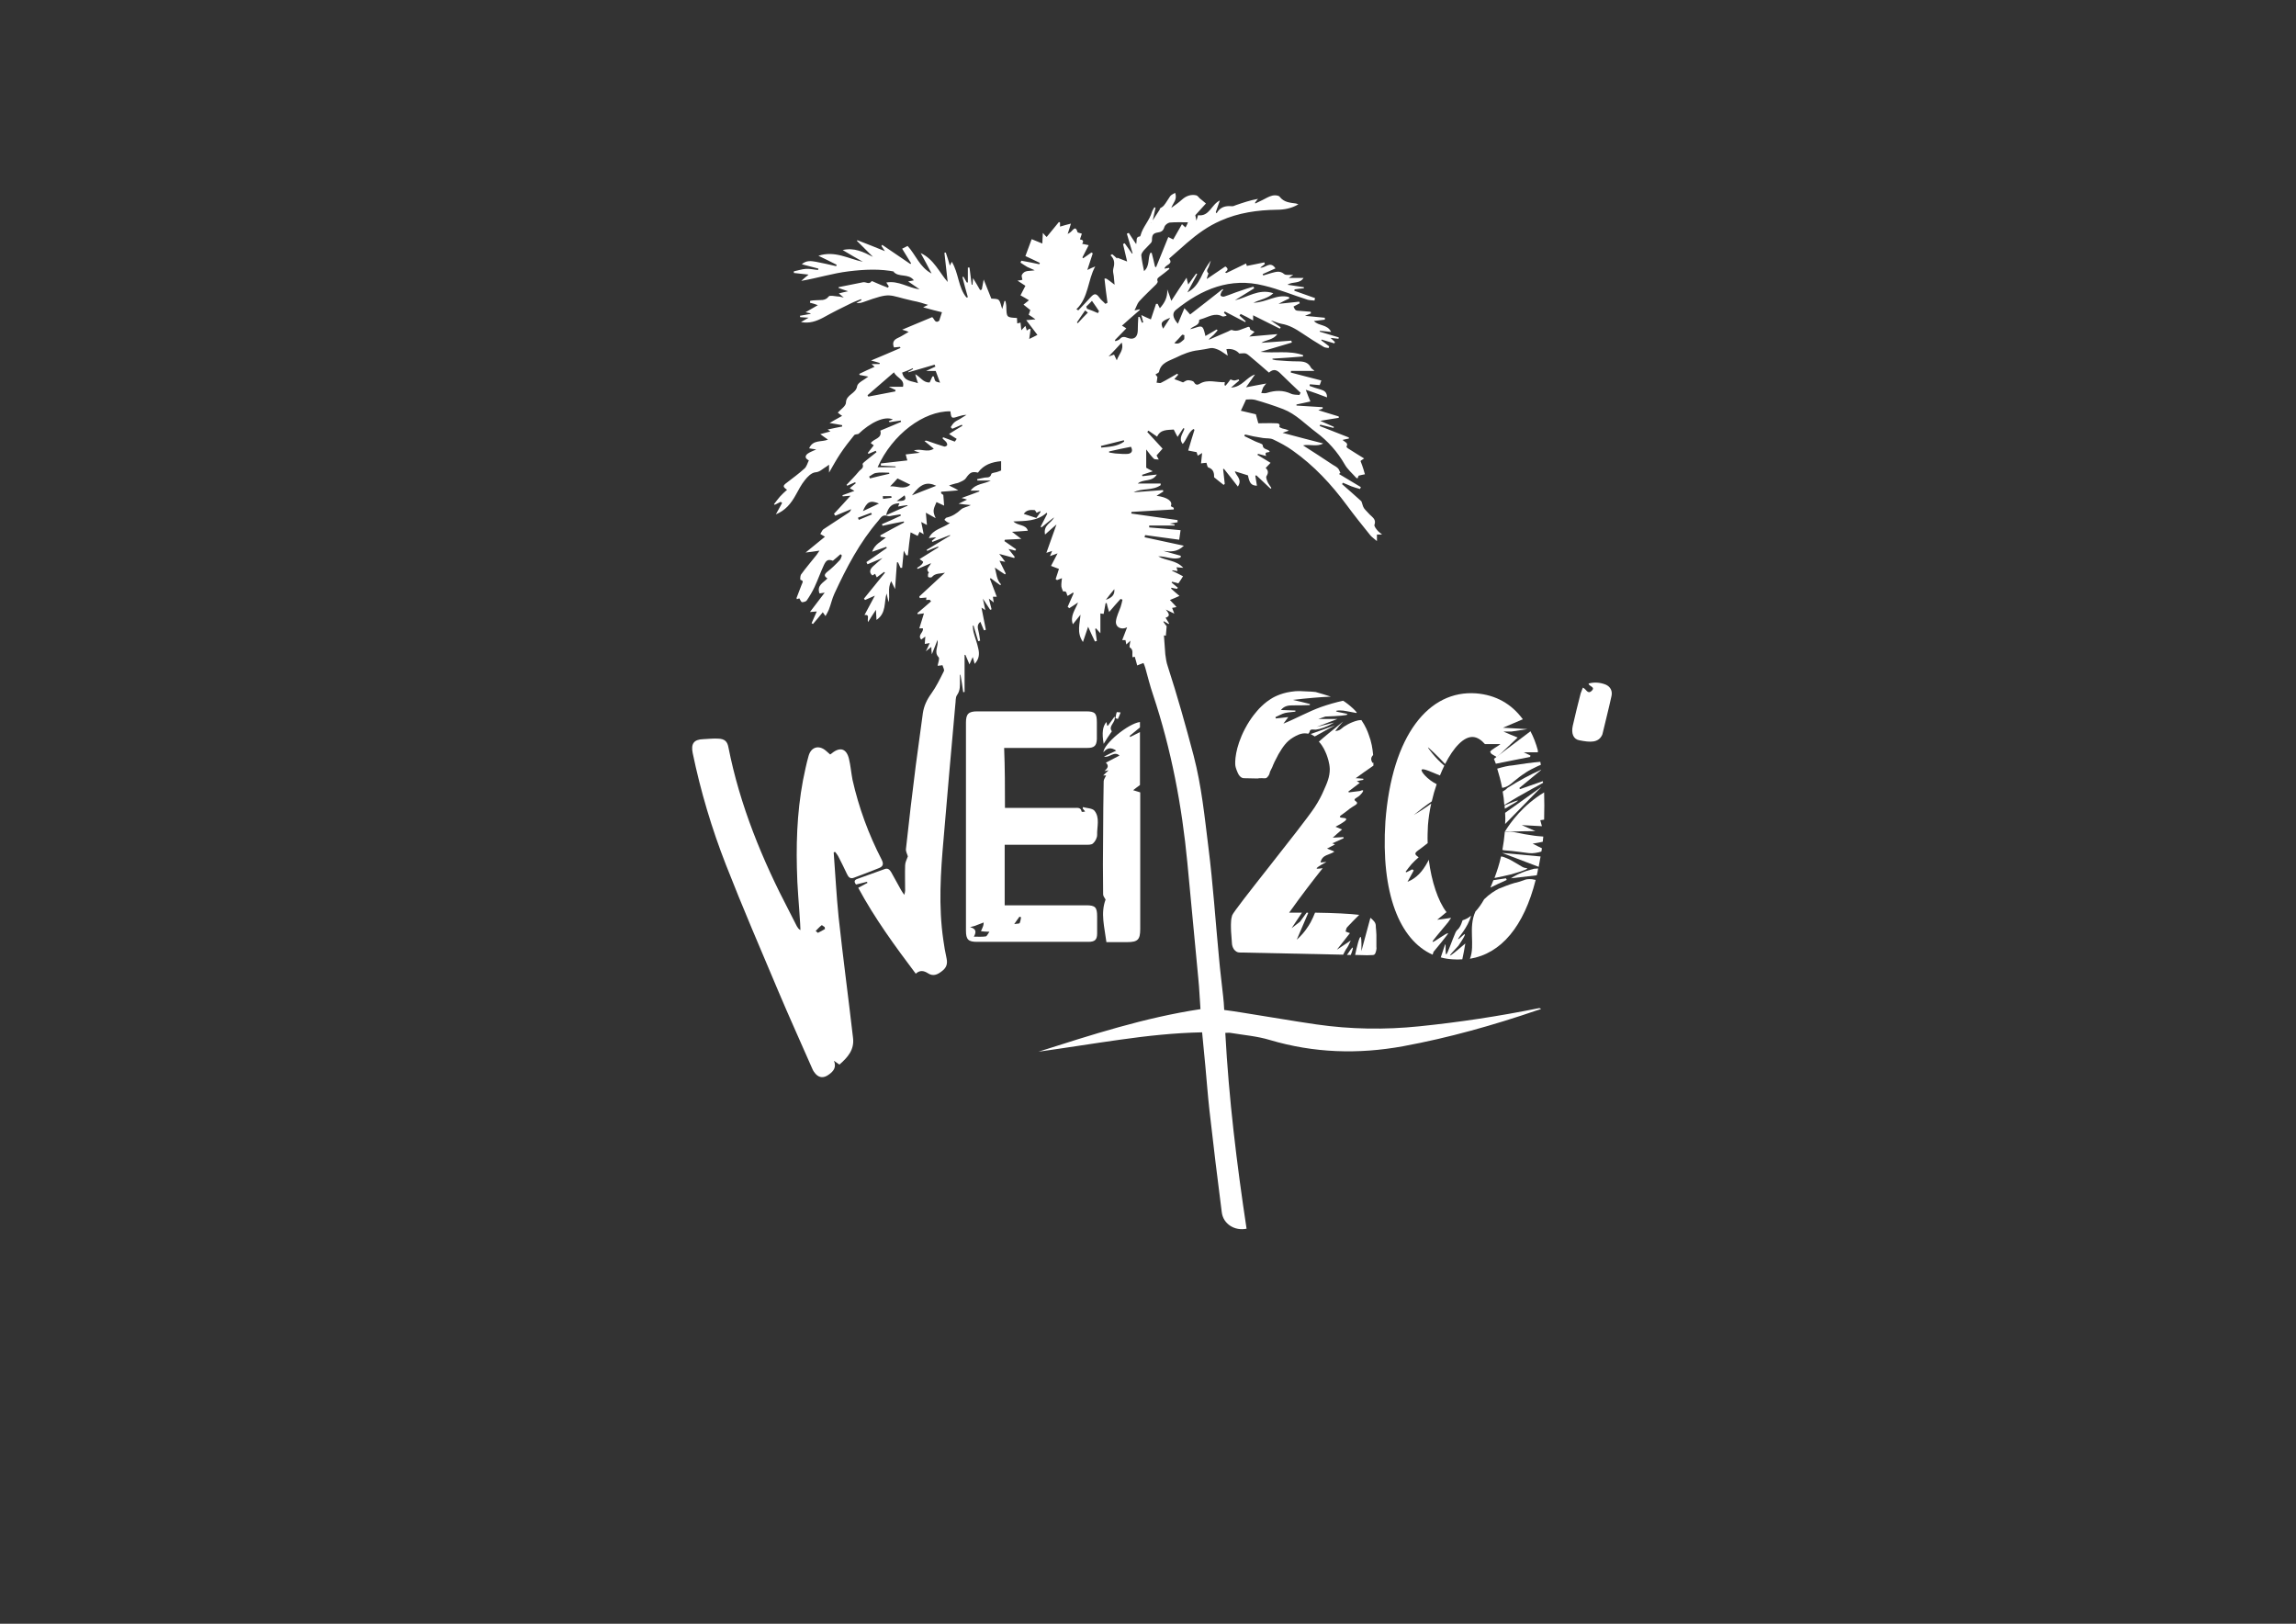 <?xml version="1.0" encoding="utf-8"?>
<!-- Generator: Adobe Illustrator 22.0.1, SVG Export Plug-In . SVG Version: 6.00 Build 0)  -->
<svg version="1.1" xmlns="http://www.w3.org/2000/svg" xmlns:xlink="http://www.w3.org/1999/xlink" x="0px" y="0px"
	 viewBox="0 0 841.9 595.3" style="enable-background:new 0 0 841.9 595.3;" xml:space="preserve">
<rect x="0" y="0" width="841.9" height="595.3" fill="#333333" stroke="none"/>
<style type="text/css">
	.st0{fill:none;}
	.st1{fill:#FFFFFF;}
</style>
<g id="Calque_3">
	<rect class="st0" width="841.9" height="595.3"/>
</g>
<g id="Calque_4">
</g>
<g id="Calque_1">
	<g>
		<path class="st1" d="M422.1,81.7c1.1-1.7,2.2-3.4,3.3-5.1c-0.1,0-0.1,0-0.2-0.1c0.6-0.4,1.2-0.7,1.6-1.2c0.9-1.1,1.5-2.3,2.3-3.4
			c0.4-0.5,1.1-0.8,1.8-1.2c0.9,2.5-0.8,3.7-1.4,5.5c1.4-1,2.8-2,4-3.1c1.5-1.3,3.2-1.9,5.1-1.5c0.5,0.1,0.9,0.7,1.3,1.1
			c0.7,0.6,1.4,1.1,2.3,1.9c-1.1,1.2-2.5,2.8-3.9,4.3c0.1,0.5,0.2,1.1,0.4,2c0.3-0.8,0.4-1.3,0.6-2c4.2,0.6,4.9-4,8-5.4
			c-0.5,1.5-1,2.9-1.5,4.3c0.1,0.1,0.2,0.3,0.3,0.4c1.3-2.3,3.2-2.8,5.5-2.6c0.5,0.1,1.1-0.2,1.6-0.4c2.6-0.9,5.3-1.8,8.1-2.3
			c-0.4,0.5-0.8,0.9-1.1,1.4c0,0.1,0.1,0.2,0.1,0.3c0.9-0.4,1.8-0.9,2.7-1.3c1.2-0.6,2.3-1.3,3.6-1.6c0.8-0.2,2.2-0.1,2.6,0.4
			c1.6,2.1,3.8,2.2,6,2.5c0.2,0,0.4,0.2,0.9,0.3c-2.5,1.5-5.2,2-7.9,2c-7.1,0.1-14.1,1.1-20.6,4c-4.6,2-8.6,4.9-12.3,8.1
			c-2.2,1.9-4.3,3.8-6.6,5.8c1.7,2.2-1.5,2.1-1.7,3.7c0.6-0.1,1.1-0.2,1.6-0.3c0.1,0.1,0.1,0.2,0.2,0.4c-1.1,0.9-2.2,1.8-3.3,2.6
			c-0.6,0.5-1.5,0.8-1,2c0.1,0.2-0.3,0.7-0.5,1c-2.1,2.1-4.3,4.1-6.3,6.3c-0.7,0.8-1,2-1.7,3.3c0.7-0.1,1.3-0.3,1.8-0.4
			c0.1,0.1,0.1,0.2,0.2,0.2c-2.2,1.9-4.4,3.8-6.6,5.8c0.6,0.3,1,0.6,1.6,1c-1.5,1.5-2.8,2.9-4.2,4.3c0.1,0.1,0.2,0.3,0.2,0.4
			c0.5-0.2,1.2-0.4,1.6-0.8c0.9-1.1,1.9-0.8,2.9-0.4c2.2,0.8,3.6-0.2,3.7-2.6c0-1.7,0.1-3.4,0.2-5.1c0.2,0,0.3,0,0.5,0
			c0.3,0.7,0.5,1.4,0.8,2.1c0.2,0,0.3-0.1,0.5-0.1c-0.2-0.9-0.5-1.8-0.7-2.7c1.2,0.6,2.3,1.1,3.5,1.6c0.7-2,1.3-3.9,1.9-5.7
			c0.2,0,0.4,0,0.6,0c0.2,0.5,0.5,1,0.8,1.6c1.7-1.9,2.9-4,2.7-6.9c0.5,1.3,1,2.7,1.5,4.2c1.9-2.9,3.7-5.7,5.6-8.5
			c0.1,0.6,0.3,1.4,0.6,2.5c1.1-1.5,2-2.8,2.9-4c0.1,0.1,0.3,0.1,0.4,0.2c-1.1,2.1-2.3,4.3-3.6,6.7c2.5-1.3,3.8-3.3,4.9-5.4
			c1-2.2,2.2-4.3,3.7-6.3c-0.2,0.7-0.5,1.4-0.7,2.1c-0.2,0.8-1.3,1.6-0.2,2.6c0.1,0.1-0.5,1.2-0.6,2.1c2.3-1.5,4.5-3.1,6.8-4.6
			c1,0.6,1.2,1.3-0.1,2.1c0.2,0.1,0.3,0.2,0.5,0.3c2.4-1.2,4.7-2.3,7.2-3.5c0.2,0.5,0.3,0.8,0.3,0.9c2.2-0.4,4.3-0.9,6.4-1.3
			c0.1,0.2,0.1,0.4,0.2,0.6c-0.5,0.4-1.1,0.9-1.7,1.3c1.8,0.4,3.6-2.7,5.6,0.3c-1.6,0.7-3.2,1.4-4.7,2.1c0.1,0.2,0.1,0.3,0.2,0.5
			c1-0.3,2-0.6,3-0.9c1.6-0.4,3.1-1,4.7,0.4c0.6,0.5,2,0.2,3.3,0.3c-0.6,0.4-1,0.6-1.6,1.1c1.9,0,3.6,0,5.4,0
			c-1.5,2.3-4,1.2-5.9,2.5c2.2,0.3,4.1,0.6,6,0.9c0,0.1,0,0.3,0,0.4c-1.1,0.1-2.3,0.2-3.4,0.4c0,0.2-0.1,0.3-0.1,0.5
			c2.5,0.9,5.1,1.8,7.6,2.7c-0.1,0.3-0.1,0.6-0.2,0.9c-0.8-0.1-1.7-0.1-2.5-0.3c-5.4-1.7-10.6-3.9-16.1-5.2
			c-12.3-3.1-22.8,1.3-32.2,8.9c-1.5,1.2-1.2,2.9,0.7,5.1c0.8-1.9,1.6-3.8,2.4-5.7c0.8,0.8,1.5,1.6,2.1,2.3c4-3.1,8-6.2,11.9-9.3
			c0.1,0.1,0.2,0.2,0.2,0.3c-0.2,0.2-0.5,0.5-0.6,0.7c-0.2,0.5-0.5,1.1-0.3,1.4c0.2,0.3,1,0.5,1.4,0.3c1.9-0.6,3.7-1.4,5.6-2
			c1.6-0.6,3.3-1.1,5-1.6c0.1,0.2,0.2,0.4,0.3,0.6c-2.4,1.5-4.7,2.9-7.1,4.4c4.6-1,8.7-4.4,14.1-2.6c-1.9,1.9-4.5,2.2-7.3,3.5
			c4.8-0.1,8.6-3.3,13-2.1c0.1,0.2,0.1,0.3,0.2,0.5c-1.3,0.6-2.5,1.2-4,2c2.7-0.3,5.1-0.5,7.6-0.8c0.1,0.2,0.1,0.4,0.2,0.6
			c-0.8,0.4-1.5,0.8-2.3,1.2c0.7,1.5,0.7,1.5,2.6,1.6c1.2,0.1,2.5,0.2,3.7,0.3c0,0.2,0.1,0.4,0.1,0.6c-0.7,0.3-1.4,0.6-2.2,0.9
			c2.5,0.2,4.9,0.5,7.3,0.7c0,0.2,0,0.5,0,0.7c-1.3,0.2-2.7,0.3-4,0.5c1.7,1.9,4.9,1.1,6.3,4c-1.6-0.2-2.9-0.3-4.1-0.4
			c0,0.1-0.1,0.2-0.1,0.3c2.3,0.7,4.6,1.4,7,2.1c0,0.2-0.1,0.4-0.1,0.5c-0.8-0.1-1.7-0.2-2.9-0.3c0.7,0.7,1.2,1.1,1.6,1.5
			c-0.1,0.2-0.1,0.3-0.2,0.5c-1.6-0.5-3.1-0.9-4.7-1.4c0,0.1-0.1,0.2-0.1,0.3c1,0.7,2,1.5,2.9,2.2c-0.1,0.2-0.2,0.4-0.2,0.6
			c-0.6-0.1-1.3-0.1-1.8-0.4c-2.7-1.6-5.4-3.3-7.9-5c-2.4-1.6-4.7-3-7.7-3.5c-1.3-0.2-2.4-0.9-3.8-1.2c1.2,0.8,2.4,1.7,3.6,2.5
			c-0.1,0.2-0.2,0.3-0.3,0.5c-3.2-1.6-6.4-3.2-9.8-4.9c0,0.8,0,1.2,0,1.9c-1.6-0.9-3.1-1.7-4.6-2.4c-0.1,0.2-0.2,0.4-0.4,0.6
			c0.8,0.7,1.5,1.4,2.3,2.1c-0.1,0.1-0.1,0.2-0.2,0.3c-2.5-1.3-5-2.6-7.5-3.9c-0.1,0.2-0.2,0.3-0.3,0.5c0.3,0.3,0.6,0.6,1,0.9
			c-0.2,0.2-0.3,0.3-0.5,0.3c-0.4,0.1-0.8,0.2-1.1,0.1c-2.8-1.5-5.2,0.3-7.7,1c-0.3,0.1-0.8,0.2-0.8,0.4c0.1,2.1-2.2,2-3.3,3.3
			c0.8-0.2,1.3-0.3,1.8-0.5c2.6-0.9,2.9-0.7,3.6,2.1c0.1,0.3,0.1,0.5,0.2,0.9c1.4-0.8,2.8-1.6,4.1-2.4c0.1,0.1,0.2,0.2,0.4,0.3
			c-0.5,0.6-1,1.2-1.5,1.7c-0.6,0.6-1.3,1-1.8,1.8c2.4-1,4.8-2.1,7.2-3.1c0.4-0.2,1-0.6,1.3-0.5c2,0.8,3.6-0.4,5.3-0.9
			c0.5-0.2,1.3-0.7,1.4,0.6c0,0.3,0.9,0.5,1.6,1c-0.7,0.6-1.3,1.2-1.9,1.7c3.4-0.3,6.7-0.6,10.3-0.9c-1.6,2.2-4,2-5.9,3.2
			c3.7-0.3,7.3-0.5,11-0.8c0.1,0.2,0.1,0.5,0.2,0.7c-3.8,1.1-7.6,2.3-11.5,3.4c5.2,0.6,10.5-0.6,15.6,1.2c0,0.2,0,0.4,0,0.5
			c-3.7,0.3-7.4,0.6-11.2,0.8c0,0.1,0,0.2,0,0.3c0.5,0.1,1.1,0.3,1.6,0.3c2.6,0.2,5.2,0.4,7.8,0.4c2,0,3.7,0.3,4.7,2.3
			c0.2,0.4,0.7,0.6,1.3,1.2c-3.1,0-5.9,0-8.6,0c0,0.2-0.1,0.4-0.1,0.6c3.7,1,7.4,1.9,11.2,2.9c-0.2,0.7-0.4,1.2-0.6,1.7
			c-1.3-0.1-2.4-0.2-3.6-0.3c0,0.2-0.1,0.4-0.1,0.6c1.3,0.5,2.6,0.9,4,1.3c1.4,0.4,2.4,1,2.4,2.9c-2.6-1-5.1-1.9-7.8-2.8
			c0.6,1.6,1.1,2.9,1.7,4.3c-1.9,0.4-3.5,0.8-5.1,1.1c0,0.1,0,0.3,0,0.4c3.2,0.2,6.4,0.4,9.6,0.6c0,0.2,0,0.4,0,0.5
			c-0.5,0.2-1,0.4-1.6,0.6c2.5,0.8,5,1.5,7.5,2.3c0,0.2,0,0.3,0,0.5c-2.1,0.3-4.3,0.7-6.8,1.1c1.8,0.8,3.4,1.5,5,2.2
			c0,0.1-0.1,0.3-0.1,0.4c-1.6-0.4-3.3-0.8-4.9-1.2c-0.1,0.2-0.1,0.3-0.2,0.5c3.6,1.4,7.1,2.8,10.7,4.2c0,0.1,0,0.2,0,0.4
			c-0.7,0.1-1.4,0.3-2.3,0.5c0.8,0.8,2.3,1.1,1.4,2.5c0,0.1,0.5,0.6,0.9,0.8c1.8,1.2,3.7,2.3,5.6,3.5c-0.5,0.3-0.9,0.6-1.2,0.8
			c-0.1,0.1-0.1,0.2-0.1,0.2c0.4,1,0.8,2.1,1.1,3.1c0.2,0.6,0.3,1.2,0.5,1.7c-0.7,0.1-1.4,0.3-2.3,0.5c-0.1,0.1-0.2,0.6-0.4,1
			c-0.2-0.1-0.4-0.1-0.5-0.2c-1.4-1.6-3.2-3.1-4.2-4.9c-2.7-4.7-6.2-8.6-10.5-11.8c-3.9-2.9-7.4-6.7-12.1-8.5
			c-3.4-1.3-6.8-2.4-10.3-3.4c-1.2-0.3-2.6-0.1-3.3-0.1c-0.7,1.6-1.3,2.8-1.9,4.1c1.6,0.4,3.4,0.8,5.5,1.3c0.3,1,0.6,2.2,0.9,3.3
			c2.2,0,4.3-0.1,6.4,0c0.6,0,1.8,0,1.3,1.3c0,0.1,0.7,0.5,1.1,0.6c0.8,0.2,1.6,0.3,2.4,0.8c-0.6,0.2-1.2,0.4-2.3,0.8
			c5.3,1.4,10.1,2.7,14.9,3.9c-2.2,1.3-5,0.2-7.4,0.7c3.6,2.3,7.3,4.7,10.9,7.1c0.7,0.4,1.4,0.8,1.9,1.3c0.4,0.4,0.6,1.1,0.9,1.7
			c-0.2,0.1-0.3,0.2-0.5,0.4c2.7,1.6,5.3,3.2,8,4.8c-0.1,0.2-0.2,0.5-0.3,0.7c-1.1-0.3-2.1-0.6-3.2-1c-1-0.4-2-0.9-3.1-1.3
			c-0.1,0.2-0.2,0.4-0.3,0.5c2.5,2.2,4.9,4.3,7.1,6.3c0.4,1,0.5,1.9,1,2.6c0.6,0.8,1.4,1.5,2.1,2.3c1,1,2.4,1.8,1.7,3.7
			c-0.2,0.5,0.6,1.5,1.1,2.1c0.4,0.5,1,0.9,1.7,1.5c-0.8,0-1.3,0-1.9,0c0,0.7,0,1.2,0,2.4c-1-0.9-1.8-1.4-2.4-2.1
			c-2.9-3.6-5.8-7.2-8.6-11c-5.7-7.7-12.1-14.6-19.9-20.1c-2.2-1.6-4.7-2.9-7.2-4.1c-1.1-0.5-2.4-0.3-3.7-0.5
			c-1.2-0.2-2.4-0.4-3.5-0.6c-1-0.2-2-0.5-3.1-0.7c-0.1,0.2-0.1,0.4-0.2,0.6c1.3,0.6,2.6,1.3,3.9,1.9c1,0.5,2.8,0.9,2.8,1.4
			c0.1,1.8,2,1.3,2.6,2.4c-0.4,0.5-2.2-0.2-1.3,1.6c-1.3-0.3-2.1-0.6-3-0.8c-0.1,0.1-0.1,0.2-0.2,0.4c1.5,0.9,3,1.8,4.8,2.9
			c-0.7,0.7-1.2,1.3-1.8,1.9c0.8,0.7,1.2,1.6,0.3,3c-0.3,0.5,0.2,1.7,0.6,2.5c0.3,0.6,0.8,1.2,1.2,1.8c-0.1,0.1-0.2,0.2-0.3,0.3
			c-1.7-1.6-3.5-3.3-5.2-4.9c-0.1,0-0.2,0.1-0.4,0.1c0.2,1.2,0.4,2.5,0.6,3.7c-2.1-0.1-2.7-0.9-3.3-3.8c-1.6-0.5-3.2-1-4.8-1.5
			c0.4,1.6,2.9,3,1.1,5.6c-1.7-2.2-3.4-4.4-5.1-6.5c-0.1,0-0.2,0.1-0.3,0.1c0.2,1.8,0.4,3.6,0.6,5.4c-0.1,0.1-0.3,0.3-0.4,0.4
			c-1.1-0.8-2.1-1.7-3.5-2.8c0-1.2,0-2.9-2.1-3.6c-0.4-0.1-0.5-1.1-0.7-1.7c-0.5,0-1.1,0.1-2,0.2c0.1-1.3,0.3-2.4,0.4-3.8
			c-0.6,0.4-1,0.6-1.6,1c-0.2-0.5-0.3-1-0.4-1.3c-1-0.2-2-0.4-3.1-0.6c0.7-2.5,1.5-5,2.3-7.6c-0.1-0.1-0.3-0.2-0.4-0.3
			c-1.9,1.3-2.4,3.8-3.9,5.5c-1.7-2.1,0.1-3.8,0.6-5.6c-0.1-0.1-0.3-0.2-0.4-0.2c-0.7,1-1.3,2-2.1,3.2c-0.5-1-1-1.8-1.4-2.7
			c-2.3,0.2-4.9-0.1-6.1,2.6c-1.2-0.8-2.2-1.5-3.2-2.2c-0.1,0.2-0.3,0.3-0.4,0.5c1.8,2,3.6,3.9,5.6,6.1c-0.7,0.8-1.3,1.5-2.2,2.5
			c0,0.1,0.3,0.5,0.8,1.5c-0.8-0.1-1.5,0-1.8-0.3c-1-1-1.8-2.1-2.8-3.4c0,2.4,0,4.6,0,6.7c0.5,0.3,1.2,0.7,2.4,1.3
			c-1.6,0.5-2.7,0.9-3.9,1.3c0,0.2,0.1,0.3,0.1,0.5c1.7-0.2,3.3-0.4,5.3-0.6c-1.8,2.9-5,1.5-7,3.3c2.8,0,5.6,0,8.4,0
			c0,0.2,0,0.4,0,0.6c-3,2.1-6.8,1-9.9,2.6c3.6-0.3,7.1-0.5,10.7-0.8c0.1,0.2,0.1,0.3,0.2,0.5c-0.8,0.5-1.7,1.1-2.5,1.6
			c3.9,0.5,6.1,2,5.2,3.8c0.4,0.2,0.8,0.4,1.1,0.6c0,0.2,0,0.4,0,0.6c-5.2,0.3-10.3,0.6-15.5,0.9c0,0.2,0,0.4-0.1,0.6
			c5.7,0.8,11.3,1.6,17,2.4c0,0.3,0,0.5,0,0.8c-1,0.2-1.9,0.3-2.9,0.5c0.6,0.1,1.2,0.2,1.8,0.3c0,0.1,0,0.2,0,0.4
			c-3.1,0-6.2,0-9.3,0c0,0.2,0,0.4,0,0.7c3.7,0.3,7.5,0.6,11.5,1c-0.2,1.2-0.3,2.2-0.5,3.5c-4.2-0.6-8.4-1.1-12.5-1.7
			c-0.1,0.3-0.1,0.5-0.2,0.8c4.7,1,9.4,2,14.4,3.1c-2.4,2.4-4.9,2.2-7.5,1.9c2.1,0.6,4.3,1.2,6.4,1.8c0,0.2-0.1,0.4-0.1,0.6
			c-2.6,1.1-5.2-0.5-8.2-0.4c3,1.7,6.5,1.3,9.2,4.2c-1.1-0.1-1.7-0.1-2.5-0.2c0.1,0.4,0.3,0.8,0.4,1.4c-0.7-0.1-1.3-0.2-1.9-0.3
			c0,0.1-0.1,0.1-0.1,0.2c1.3,0.6,2.7,1.3,4,2c-0.5,0.9-1.1,1.7-1.7,2.6c-0.6-0.2-1.5-0.4-2.3-0.6c-0.1,0.1-0.1,0.2-0.2,0.3
			c0.8,0.6,1.5,1.3,2.3,1.9c-0.1,0.1-0.2,0.3-0.3,0.4c-0.7-0.1-1.3-0.2-2-0.4c-0.1,0.1-0.1,0.2-0.2,0.3c1,0.9,2,1.8,3.1,2.7
			c-1.3,0.6-2.3,1-3.5,1.5c0.8,0.9,1.6,1.6,2.4,2.6c-0.6,0.1-1.1,0.2-1.6,0.3c0.3,0.7,0.5,1.3,0.8,2.1c-0.9-0.4-1.8-0.9-3.1-1.5
			c1,1.3,1.9,2.4-0.1,3c0.5,0.8,0.9,1.4,1.3,2.1c-0.1,0.1-0.1,0.1-0.2,0.2c-0.6-0.3-1.1-0.7-1.7-1c-0.1,0.1-0.1,0.1-0.2,0.2
			c0.5,0.7,0.9,1.3,1.2,1.6c-0.1,1.4-0.2,2.4-0.3,3.5c-0.1,0-0.3-0.1-0.5-0.1c-0.2,0-0.4,0-0.2,0c0.2,2.4,0.3,4.6,0.5,6.9
			c0.2,1.5,0.4,3,0.9,4.4c3.5,10.8,6.6,21.8,9.5,32.8c2.9,11.1,4,22.3,5.4,33.5c1.7,13.5,2.6,27.1,3.9,40.7c0.4,4.6,1,9.2,1.5,13.9
			c0.2,1.6,0.3,3.2,0.4,5.1c2.2,0.3,4.5,0.6,6.8,1c9,1.4,18,3,27,4.3c12.5,1.8,25.1,2,37.7,0.7c14.7-1.5,29.2-3.7,43.6-6.6
			c0.3-0.1,0.7-0.1,1.1,0.2c-0.5,0.2-0.9,0.4-1.4,0.5c-16.1,5.5-32.4,10.1-49.2,13.2c-16.5,3-32.7,2.5-48.9-2.3
			c-4.6-1.4-9.6-1.8-14.4-2.6c-0.6-0.1-1.2,0-1.9,0c1.3,24.2,4.2,48,7.8,71.8c-4.3,0.9-8.6-1.7-9.1-6.1c-1.6-12.4-3.1-24.8-4.5-37.2
			c-0.6-5.4-1-10.8-1.5-16.2c-0.4-4.1-0.8-8.2-1.2-12.5c-10.2,0.2-20.2,1.3-30.1,2.7c-10,1.4-19.9,3-29.9,4.4
			c19.5-6.2,38.9-12.5,59.4-15.6c-0.3-3.7-0.4-7.5-0.8-11.3c-1.3-14.1-2.7-28.2-4-42.3c-2-21-5.9-41.6-12.6-61.7
			c-1.1-3.2-1.9-6.5-2.8-9.7c-0.2-0.7-0.5-1.5-0.7-1.9c-0.9,0.3-1.6,0.6-2.3,0.9c-0.3-1-0.5-2-0.9-3.2c0,0-0.4,0.1-0.8,0.2
			c-0.3-1.2,0.5-2.7-1-3.6c-0.3-0.2,0.1-1.5,0.2-2.5c-0.5,0.5-0.9,0.8-1.5,1.4c-0.1-0.7-0.2-1.2-0.3-1.6c-0.4,0-0.8,0-1.2,0
			c0.6-1.6,1.2-3.1,1.8-4.7c-2.1,1.1-4.3,0-4.1-2.2c0.2-1.8,1.1-3.5,1.7-5.2c0.3-0.9,0.5-1.8,0.7-2.7c-0.2-0.1-0.5-0.2-0.7-0.3
			c-1.4,1.5-2.7,3.1-4.2,4.8c-0.4-1.3-0.7-2.3-0.9-3.3c-0.1,0-0.3,0.1-0.4,0.1c-0.2,1.3-0.5,2.5-0.7,3.9c-0.6-0.1-1.1-0.1-1.2-0.2
			c0,2.4,0,4.8,0,7.3c-0.6-0.7-1.1-1.2-1.6-1.8c-0.1,0.1-0.2,0.1-0.3,0.2c0.2,1.5,0.4,3,0.6,4.4c-0.2,0.1-0.4,0.1-0.7,0.2
			c-0.8-1.7-1.6-3.3-2.5-5.4c-0.7,2-1.2,3.6-1.9,5.6c-2.4-3.5-1.1-6.7-0.9-10c-0.9,1.1-1.8,2.3-2.8,3.5c-1.1-3.1,0.9-5.3,1.9-8
			c-1.2,0.8-2.2,1.5-3.2,2.1c-0.2-0.2-0.4-0.3-0.6-0.5c0.7-1.7,1.5-3.3,2.2-5c-0.1-0.1-0.2-0.2-0.3-0.2c-0.6,0.4-1.2,0.8-1.9,1.2
			c-0.5-0.6-0.2-2-1.6-1.6c-0.1,0-0.6-1.2-0.7-1.8c-0.1-1,0.1-2,0.2-3.1c-0.8,0.3-1.3,0.5-1.8,0.7c-0.2-0.1-0.4-0.3-0.5-0.4
			c0.4-1.3,0.9-2.6,1.2-3.7c-0.9-0.3-1.8-0.7-2.9-1.1c0.8-1.5,1.5-2.9,2.4-4.6c-1,0.4-1.7,0.6-2.8,1c0.4-0.9,0.6-1.3,0.8-1.9
			c-0.6,0.2-1,0.4-2.1,0.7c1.3-3.7,2.5-7,3.7-10.4c-1.3,1.1-2.6,2.3-4.2,3.7c-0.7-3.6,2.4-4.2,3.3-6.3c-1.5,1.2-3.1,2.4-4.6,3.7
			c-0.1-0.1-0.2-0.2-0.3-0.3c0.8-1.6,1.6-3.1,2.4-4.7c-0.1-0.1-0.1-0.3-0.2-0.4c-3.5,3.2-7.9,3-12.2,3.2c1.7,1.7,4.6,1,5.3,3.4
			c-1.8,0.1-3.6,0.3-5.8,0.4c1.4,1.1,2.5,1.9,3.4,2.6c-2,0.1-4,0.2-6,0.3c-0.1,0.2-0.1,0.3-0.2,0.5c1.4,1,2.9,2,4.3,3
			c-0.1,0.2-0.2,0.3-0.3,0.5c-0.7-0.2-1.4-0.4-2.5-0.6c0.9,1.1,1.6,2,2.3,2.9c-0.1,0.1-0.2,0.3-0.2,0.4c-1.7-0.5-3.3-0.9-5.5-1.5
			c0.9,1.1,1.4,1.8,2.2,2.9c-0.9-0.2-1.4-0.3-2.1-0.4c0.8,1.7,1.6,3.2,2.3,4.7c-0.1,0.1-0.2,0.2-0.3,0.3c-1.2-0.8-2.5-1.6-3.7-2.5
			c0.6,2.1,0.6,4.5,2.3,6.2c-0.1,0.1-0.3,0.2-0.4,0.2c-1.1-0.8-2.3-1.6-3.4-2.5c-0.1,0.1-0.2,0.1-0.3,0.2c0.8,2.1,1.6,4.2,2.5,6.6
			c-0.7,0-1,0-1.4,0c0.1,0.7,0.1,1.2,0.3,2.1c-0.7-0.6-1.1-0.9-1.8-1.4c0.4,1.5,0.7,2.7,1,3.9c-0.2,0.1-0.3,0.1-0.5,0.2
			c-0.8-1.2-1.6-2.4-2.7-4.1c0.4,1.7,0.6,2.8,0.9,4.2c-0.6-0.4-1-0.7-1.4-0.9c0.5,2.7,1.1,5.4,1.6,8.1c-0.2,0.1-0.5,0.2-0.7,0.2
			c-0.4-1-0.9-2-1.3-3.1c-1.3,1-1,2.2-0.7,3.4c0.3,1.2,0.4,2.3,0.6,3.5c-0.2,0.1-0.5,0.1-0.7,0.2c-0.6-1.9-1.1-3.8-1.7-5.7
			c-0.1,0-0.2,0-0.3,0c0.1,0.8,0.1,1.6,0.3,2.4c0.5,2,1.3,3.9,1.7,5.9c0.5,2,0.4,3.9-1.3,5.7c-0.2-0.8-0.4-1.4-0.7-2.5
			c-0.5,1-0.7,1.6-1.2,2.7c-0.6-1.4-1.1-2.5-1.5-3.5c-0.1,0-0.2,0-0.3,0c0,4.5,0,9,0,13.6c-0.2,0-0.3,0.1-0.5,0.1
			c-0.3-2.1-0.6-4.3-1-6.4c-0.1,0-0.2,0-0.2,0c0,0.6,0,1.2,0,1.8c0,2,0.2,3.9-1.1,5.7c-0.6,0.9-0.4,2.3-0.6,3.5
			c-1.5,16.4-2.9,32.8-4.3,49.2c-1.1,12.3-1.9,24.7-0.1,37c0.3,2.3,0.7,4.5,1.2,6.8c0.4,1.9,0,3.3-1.5,4.5c-1.6,1.3-3.3,2.3-5.4,0.9
			c-1.4-0.9-2.9-1.2-4.4,0.2c-7.6-10.1-15-20.2-21.1-31.5c1.2-0.6,2.3-1.2,3.4-1.8c-0.1-0.1-0.1-0.3-0.2-0.4c-1.3,0.3-2.6,0.7-4,1
			c-0.8-1-0.7-1.7,0.6-2.1c3.3-1.2,6.7-2.4,10-3.6c1.2-0.4,1.8,0.4,2.3,1.2c1.2,2.2,2.4,4.3,3.6,6.5c0.3,0.5,0.6,1,1.2,1.8
			c0.2-0.8,0.3-1.2,0.3-1.6c0-3.1-0.1-6.2,0-9.2c0-1.1,0.6-2.2,1-3.3c-0.2-0.8-0.8-1.8-0.7-2.7c1.1-10.2,2.3-20.4,3.6-30.6
			c0.8-6.4,1.8-12.8,2.6-19.2c0.4-2.7,1.5-5,3.1-7.2c1.8-2.5,3.2-5.4,4.6-8.2c0.3-0.5-0.3-1.4-0.5-2.2c-0.7,0.1-1.3,0.2-1.8,0.2
			c0.2-1.1,0.8-2.6,0.4-3.1c-1.9-2,0-3.9-0.4-6.4c-0.9,2.2-1.6,4-2.1,5.3c-0.1-0.8-0.2-1.7-0.2-2.7c-0.7,0.5-1.3,1.1-2,1.6
			c0.5-1,1-2,1.4-3c-0.7,0.1-1.2,0.2-1.8,0.3c0.1-0.9,0.1-1.8,0.2-2.7c-0.4,0.3-0.9,0.7-1.5,1.1c-1.5-1.7,1-2.6,0.6-4.1
			c-0.2,0-0.6,0-1.3,0c0.6-2,1.2-3.8,1.7-5.5c-0.7,0.1-1.5,0.2-2.3,0.3c0-0.1-0.1-0.3-0.1-0.4c1.7-1.4,3.4-2.9,5-4.3
			c-0.2-0.2-0.3-0.4-0.5-0.6c-0.4,0-0.8,0.1-1.3,0.1c0-0.3,0.1-0.6,0.1-0.9c-0.8,0.1-1.6,0.1-2.4,0.2c-0.1-0.2-0.2-0.4-0.2-0.6
			c3.1-2.9,6.2-5.7,9.4-8.7c-1.8,0.4-3.6,0.1-4.8,1.6c-0.2,0.2-0.9,0.2-1.3,0c-0.2-0.1-0.1-0.7-0.1-1.1c0-0.2,0.4-0.6,0.3-0.6
			c-1.4-1.3,0.2-2,0.8-3.4c-1.9,0.8-3.4,1.5-4.9,2.1c-0.1-0.1-0.2-0.3-0.2-0.4c0.4-0.3,0.9-0.5,1.3-0.9c0.4-0.3,0.8-0.8,0.9-1.2
			c0-0.3-0.7-0.6-1.3-1.1c2.3-1.4,4.6-2.9,6.9-4.3c0-0.1-0.1-0.2-0.1-0.3c-1.3,0.5-2.7,1-4,1.6c-0.1-0.1-0.1-0.3-0.2-0.4
			c2.9-1.7,5.7-3.5,8.6-5.2c0-0.1,0-0.2-0.1-0.2c-2.1,0.8-4.3,1.7-6.4,2.5c-0.1-0.1-0.2-0.3-0.2-0.4c0.5-0.4,0.9-0.7,1.6-1.3
			c-1,0.1-1.7,0.2-2.7,0.3c1.5-3.3,5.1-3.6,7.7-5.5c-0.5-0.2-0.8-0.2-1-0.4c-0.4-0.2-0.7-0.6-1-0.8c0.3-0.3,0.5-0.8,0.8-0.8
			c2.1-0.5,3.7-1.5,5.3-3c0.9-0.8,2.3-0.9,3.6-1.6c-1.4-0.1-2.8-0.3-4.5-0.5c1.1-0.5,2-1,3.1-1.5c-0.7-0.2-1.1-0.4-2-0.6
			c2.4-0.9,4.5-1.6,6.5-2.4c0-0.1,0-0.2,0-0.3c-0.9,0-1.9,0-3.2,0c2-2.7,5.1-2.4,7.4-3.7c-1.6,0-3.3,0-4.9,0c0-0.2-0.1-0.3-0.1-0.5
			c0.8-0.2,1.6-0.3,2.4-0.5c1-0.3,2.4,0.3,2.8-1.4c0.1-0.4,1.3-0.5,2-0.7c0.6-0.2,1.2-0.4,1.6-0.6c0-1.2,0-2.2,0-3.4
			c-3.4,0.3-6.4,1.3-8.5,4.2c-2.2-0.5-2.9-0.1-4.4,2c-0.5,0.8-1.6,1.2-2.5,1.6c-0.5,0.3-1.2,0.3-1.7,0.5c-0.5,0.1-1,0.3-2,0.6
			c0.7,0.4,1.2,0.6,1.6,0.8c0.5,0.2,0.9,0.5,1.8,1c-2.4,0.2-4.4,0.4-6.3,0.5c0,0.2,0,0.4,0,0.6c0.4,0.3,0.7,0.5,0.8,0.6
			c0.1,1.5,0.2,2.6,0.3,3.9c-1-0.5-1.9-0.9-2.8-1.3c-1.3,2.9-1.4,3.4-0.3,5.9c-1.3-0.7-2.3-1.3-3.6-2c0.1,1.6,0.3,3,0.4,4.5
			c-0.6-0.3-1.2-0.6-2.1-1.1c0.3,1.5,0.6,2.8,0.9,4.5c-0.7-0.4-1-0.6-1.5-0.9c-0.2,0.5-0.5,1-0.7,1.5c-0.9-0.4-1.7-0.9-2.6-1.3
			c-0.4,2.9-0.7,5.6-1,8.4c-0.2,0-0.4,0-0.6,0c-0.2-0.4-0.5-0.9-0.9-1.7c-0.2,2.4-0.4,4.3-0.6,6.3c-0.2,0-0.4,0-0.6,0
			c-0.3-0.7-0.6-1.3-0.9-2c-0.1,0-0.3,0-0.4,0c-0.2,3.2-0.5,6.3-0.7,9.8c-0.5-1.1-0.9-1.8-1.4-2.9c-1.5,2.8-0.3,5.3-1,7.7
			c-0.2-1.1-0.5-2.1-0.7-3.2c-1,3.2,0,7.2-3.7,9.7c-0.1-1.2-0.1-2.2-0.2-3.7c-1.1,1.6-1.9,2.9-2.9,4.5c-0.4-1.3,0.8-2.8-1.3-2.6
			c1.3-2.4,2.5-4.7,3.8-7.1c-1.4,0.6-2.5,1.1-3.6,1.6c-0.1-0.2-0.3-0.3-0.4-0.5c2.6-3.2,5.1-6.3,7.7-9.5c-0.1-0.1-0.2-0.2-0.3-0.3
			c-0.9,0.6-1.7,1.3-2.7,2c-0.3-0.5-0.4-0.9-0.6-1.3c-0.3,0.2-0.7,0.4-1,0.6c-1.2-1-1.1-2.2,0.4-3.5c1-0.9,2-1.8,3.3-2.9
			c-2.1,0.9-3.8,1.6-5.5,2.3c-0.1-0.3-0.3-0.5-0.4-0.8c2.5-1.7,5-3.4,7.5-5.2c-0.1-0.1-0.2-0.3-0.2-0.4c-1.6,0.6-3.2,1.1-5.2,1.8
			c1-2.8,3.2-3.6,5-5.2c-0.8-0.1-1.4-0.2-1.9-0.3c0-0.2-0.1-0.3-0.1-0.5c2.9-1.6,5.8-3.2,8.7-4.7c0-0.1-0.1-0.3-0.1-0.4
			c-2.6,0.5-5.2,1-7.8,1.6c-0.1-0.2-0.1-0.4-0.2-0.6c2.3-1,4.6-2,6.9-3.1c0-0.2-0.1-0.3-0.1-0.5c-0.9,0.1-1.8,0.3-2.6,0.4
			c-0.7,0.1-1.5,0.4-2.1,0.2c-1.9-0.7-2.5,0.6-3.4,1.7c-6.9,8-11.7,17.2-16.1,26.7c-0.9,1.9-1.3,4-2.1,6c-0.3,0.7-0.7,1.4-1.2,2.3
			c-0.5-0.7-0.8-1.1-1-1.4c-1.2,1.5-2.4,2.9-3.6,4.3c-0.2-0.1-0.3-0.2-0.5-0.3c0.6-1.4,1.2-2.7,1.9-4.3c-0.8,0.1-1.4,0.1-2.5,0.2
			c1.9-2.5,3.6-4.7,5.4-7.1c-0.8,0.1-1.3,0.2-1.9,0.3c-1.1-3,1.5-4,2.9-5.5c-1.2-0.8-1.3-1.4-0.1-2.4c1.7-1.3,3.2-2.8,4.6-4.3
			c0.4-0.4,0.6-1.1,0.8-1.7c-0.2-0.2-0.3-0.3-0.5-0.5c-0.9,0.8-1.8,1.6-2.8,2.4c-1.7-0.6-2.4-0.3-3.3,1.6c-1.2,2.6-2.2,5.4-3.4,8
			c-0.8,1.7-1.8,3.4-2.9,5c-0.3,0.4-1.2,0.6-1.7,0.6c-0.4-0.1-0.6-0.8-1-1.4c-0.1,0-0.5,0.2-0.9,0.3c0-0.2-0.2-0.4-0.1-0.5
			c0.6-1.6,1.2-3.1,1.8-4.7c0.2-0.7,1.1-1.5-0.4-1.9c-0.1,0-0.1-1.4,0.2-1.9c1.8-2.5,3.8-4.8,5.7-7.2c0.3-0.4,0.5-0.7,1.1-1.6
			c-1.9,0.3-3.3,0.5-5.1,0.7c2.6-2.1,4.9-4,7.1-5.8c-0.7-0.4-1.2-0.7-1.7-1c0.4-0.6,0.6-1.3,1.1-1.7c3-2,6.1-4,9.1-6
			c0.5-0.3,0.9-0.7,1.1-1.4c-1.9,0.8-3.9,1.6-5.8,2.4c-0.2-0.2-0.3-0.5-0.5-0.7c2.2-2.4,4.4-4.7,6.5-7.1c0.2,0.1,0.4,0.2,0.5,0.4
			c-1.3,0.1-2.5,0.2-3.8,0.3c0-0.1,0-0.2-0.1-0.4c1.4-0.5,2.8-1,4.4-1.6c-0.7-0.4-1.2-0.7-1.7-1c0.7-0.6,1.4-1.2,2.2-1.8
			c-0.1-0.1-0.2-0.3-0.2-0.4c-1,0.4-2,0.9-2.9,1.3c-0.1-0.1-0.2-0.2-0.3-0.3c1.5-1.6,3.1-3.2,4.5-4.9c0.6-0.8,2-1.2,1.4-2.7
			c-0.1-0.3,1-1.1,1.6-1.6c1.1-0.9,2.3-1.8,3.5-2.8c-0.1-0.2-0.2-0.3-0.3-0.5c-0.9,0.4-1.7,0.7-2.6,1.1c-0.1-0.1-0.2-0.2-0.3-0.3
			c0.7-0.9,1.4-1.8,2.2-2.8c-0.3-0.2-0.7-0.5-1.1-0.8c1-1.7,4.3-1.6,3.5-4.6c2.5-1,5-2.1,7.6-3.2c0-0.2-0.1-0.3-0.1-0.5
			c-1.4,0.2-2.8,0.4-4.1,0.6c-0.1-0.1-0.2-0.2-0.3-0.4c0.4-0.2,0.9-0.3,1.5-0.6c-3.1-1.4-8.3,1.2-12.6,5.3c-0.5,0.2-1.3,0.1-1.6,0.5
			c-1.8,2.2-3.5,4.4-5.1,6.8c-1.4,2.1-2.6,4.3-4.1,6.9c0-1.2,0-1.9,0-2.9c-0.7,0.5-1.1,0.8-1.6,1.1c-1.1,0.7-1.9,1.6-3.5,1.7
			c-1.4,0.2-2.8,1.6-3.8,2.9c-1.3,1.6-2.2,3.4-3.2,5.2c-1.9,3.5-4,5.9-7.4,7.3c0.8-1.4,1.5-2.8,2.3-4.2c-0.2-0.1-0.4-0.2-0.5-0.4
			c-0.7,0.4-1.5,0.7-2.2,1.1c-0.1-0.1-0.2-0.1-0.3-0.2c0.7-0.9,1.4-1.9,2.2-2.8c0.8-0.9,1.7-1.7,2.6-2.5c-1.6-1.1-1.6-1.5-0.1-2.6
			c2.2-1.7,4.4-3.3,6.5-5.2c0.8-0.7,1.1-2,1.6-3c-1.3-0.6-1.6-1.5-0.5-2.4c0.8-0.6,1.9-1,3.2-1.6c-1.1-0.2-1.7-0.2-2.6-0.4
			c1.4-3.3,4.6-2.2,6.9-3.2c-0.9-0.6-1.7-1.2-2.8-2c1.5-0.4,2.5-0.7,3.7-1c-0.4-0.3-0.6-0.4-1-0.7c1.9-0.4,3.6-0.8,5.3-1.1
			c0-0.2,0-0.4,0-0.5c-1.5-0.3-2.9-0.5-4.6-0.8c1.6-0.9,2.9-1.7,4.6-2.6c-0.7-0.5-1-0.7-1.6-1.2c1.1-1.2,3-2.4,3-3.7
			c0.1-3,3.7-3.2,4.1-6c0.2-1.3,2.6-2.3,4.1-3.5c-1-0.2-2.1-0.4-3.2-0.6c0-0.1-0.1-0.2-0.1-0.4c1.8-0.9,3.6-1.7,5.6-2.6
			c-0.3-0.3-0.7-0.6-1.1-1c1.1,0,2,0,2.9,0c0-0.1,0.1-0.3,0.1-0.4c-1.2-0.4-2.5-0.7-3.2-0.9c3.4-1.4,7.1-3,10.8-4.6
			c-0.1-0.1-0.1-0.3-0.2-0.4c-0.7,0.1-1.5,0.1-2.2,0.2c-0.7-1.8-0.1-2.8,1.5-3.5c1.3-0.6,2.5-1.4,3.9-2.2c-0.7-0.3-1.3-0.5-2.4-0.8
			c3.9-1.6,7.3-3.1,11-4.6c0.7,0.3,1,2.6,2.6,1.3c0.4-1.1,0.6-2,1-3.1c-2.1-0.5-4.4-1.1-6.9-1.8c0.6-0.3,1-0.5,1.8-0.9
			c-1.1-0.3-1.9-0.6-2.6-0.8c-1-0.3-2-0.5-3-0.7c-9.5-2.1-7.5-3.3-18.2,0.5c-0.8,0.3-1.6,0.4-2.5,0.3c0.6-0.3,1.2-0.7,1.9-1
			c-0.1-0.1-0.1-0.3-0.2-0.4c-1.2,0.5-2.4,0.9-3.6,1.5c-3.5,1.7-6.9,3.4-10.3,5.3c-2.5,1.3-5,2.2-8.1,1.6c0.9-0.5,1.6-0.9,2.8-1.6
			c-1.3-0.1-2.2-0.1-3.1-0.2c0-0.2,0-0.3-0.1-0.5c1.3-0.2,2.6-0.5,3.9-0.7c0-0.1,0-0.2,0-0.2c-0.5-0.1-1-0.2-1.8-0.4
			c1.5-0.9,2.9-1.7,4.5-2.6c-1.1-0.4-2-0.7-2.9-0.9c0-0.2,0.1-0.5,0.1-0.7c0.7-0.1,1.3-0.2,2-0.2c1.7-0.2,3.4,0.4,4.8-1.4
			c0.4-0.5,2-0.1,3.1,0c0.7,0,1.4,0.2,2.4,0.4c-0.8-0.6-1.2-1-1.8-1.5c1.1-0.3,2-0.5,3.4-0.8c-1.5-0.5-2.5-0.8-3.5-1.2
			c0-0.1,0-0.2,0-0.3c3-0.6,6-1.2,9-1.8c1-0.2,2.2,1,3.1-0.4c0.1-0.1,1.1,0.4,1.8,0.7c1.4,0.6,2.8,1.2,4.2,1.7
			c0.1-0.2,0.2-0.3,0.3-0.5c-0.3-0.4-0.5-0.8-0.9-1.4c4.5-0.8,8.1,2,12.2,2.5c-1.3-0.9-2.6-1.8-4.2-2.9c0.9-0.2,1.4-0.2,2.1-0.4
			c-2-2.7-5.6-0.9-7.5-3.2c0.3,0,0.6,0,0.9,0.1c-5.7-1.2-11.6-0.9-17.3-0.2c-5.8,0.7-11.5,2.5-17.4,3.5c0.9-0.8,1.7-1.5,2.7-2.3
			c-1.8-0.2-3.6-0.4-5.4-0.6c0-0.2,0-0.4,0-0.6c1.5-0.3,2.9-0.8,4.4-0.9c1.5-0.1,3,0.3,4.5,0.4c0-0.2,0-0.3,0.1-0.5
			c-2-0.5-3.9-1-6.1-1.6c1.7-1.5,3.5-1.2,5.2-0.9c2.5,0.5,4.9,1,7.4,1.6c0.1-0.2,0.1-0.3,0.2-0.5c-2.1-1.1-4.2-2.1-6.7-3.3
			c6-2,11,1.1,16.3,2.2c-2.5-1.4-4.9-2.8-7.4-4.3c4.2-1,7.6,0.7,11.1,2.5c-2-2-3.9-3.9-5.9-5.9c0.1-0.1,0.1-0.1,0.2-0.2
			c3.3,1.3,6.7,2.6,10.1,4c-0.4-0.6-0.9-1.3-1.3-1.9c0.1-0.1,0.2-0.3,0.3-0.4c3.4,2.3,6.9,4.7,10.3,7c0.1-0.1,0.2-0.1,0.3-0.2
			c-1.1-1.8-2.2-3.6-3.3-5.4c0.6-0.3,1.2-0.6,2-1c2.9,3.1,4.4,7.8,8.8,10.1c-1.3-2.5-2.6-5-4-7.5c4.9,2.3,6.8,7.1,9.9,10.6
			c-0.4-3.5-0.8-7.1-1.2-10.7c0.2,0,0.4-0.1,0.5-0.1c0.5,1.5,1,3,1.5,4.8c0.3-0.5,0.4-0.9,0.7-1.4c2.6,4.2,2.3,9.4,5.4,13.1
			c0.2,0,0.3-0.1,0.5-0.1c-0.7-2.5-1.4-4.9-2-7.4c0.1,0,0.2-0.1,0.4-0.1c0.4,0.7,0.8,1.4,1.2,2.1c0.1,0,0.3,0,0.4,0
			c0-1.8,0-3.7,0-5.5c0.2,0,0.4,0,0.6,0c0.3,2.1,0.5,4.2,0.8,6.3c0.1,0,0.2,0,0.3,0c0.1-0.7,0.1-1.4,0.2-2.4c1,1.6,1.8,3,2.6,4.4
			c0.2-0.1,0.4-0.2,0.6-0.2c0.2-1.1,0.4-2.2,0.7-3.7c1.1,2.8,2,5,2.8,7c1,0.1,2.2,0,2.7,0.5c0.7,0.7,0.8,2,1.3,3.3
			c0.3-1.1,0.6-2,0.8-2.9c0.1,0,0.3,0,0.4,0c0.1,0.7,0.3,1.4,0.3,2.1c0.1,3.9,0.1,3.9,3.9,4.1c0,0.6,0.1,1.3,0.1,2
			c0.4-0.1,0.8-0.2,1.2-0.3c0.1,0.9,0.2,1.7,0.3,2.8c0.6-0.6,0.9-1,1.5-1.6c0.2,0.7,0.4,1.2,0.5,1.7c0.3-0.2,0.6-0.4,0.9-0.6
			c0.2,0,0.3,0.1,0.5,0.1c-0.1,1-0.3,2.1-0.5,3.6c1.2-0.6,2.3-1.1,3-1.5c-1.3-1.7-2.5-3.3-4.1-5.4c1.4-0.1,2.2-0.2,3.4-0.3
			c-1-0.7-1.7-1.2-2.5-1.7c0.2-0.5,0.4-1.1,0.6-1.7c-0.8-0.6-1.5-1.2-2.5-2c0.6-0.5,1.2-1,2-1.6c-1.2-0.7-2.3-1.4-3.1-1.8
			c0.6-1.2,1.2-2.4,1.8-3.5c-0.9-0.6-1.8-1.2-2.9-1.9c0.9-0.1,1.5-0.2,1.8-0.3c-0.1-0.7-0.4-1.4-0.2-1.8c1-1.9,2.9-1.3,4.7-1.7
			c-0.9-0.4-1.8-0.8-2.7-1.2c-0.9-0.5-1.7-1.1-2.5-1.6c0.1-0.2,0.2-0.4,0.3-0.7c2.2,0.4,4.4,0.8,6.6,1.3c0.1-0.2,0.1-0.3,0.2-0.5
			c-1.8-0.9-3.6-1.7-5.3-2.5c0.8-2.1,1.5-4.1,2.3-6.2c1.4,0.6,2.5,1,3.9,1.6c0.1-1.3,0.1-2.4,0.2-3.9c0.7,0.8,1.1,1.3,1.4,1.5
			c1.5-1.8,3-3.7,4.5-5.5c0.1,0.1,0.2,0.1,0.4,0.2c0,0.5,0,1.1,0,1.5c1.3-0.4,2.4-0.7,4-1.1c-0.4,1.4-0.8,2.5-1.2,3.8
			c0.6-0.4,0.9-0.5,1.2-0.8c0.8-0.7,1.7-2.4,2.4,0.1c0.1,0.3,0.9,0.3,1.6,0.6c-0.2,0.6-0.4,1.3-0.7,2.1c1.1,0.1,1.5,0.6,0.8,1.6
			c0.8,0.2,1.4,0.3,2.4,0.5c-0.8,1.6-1.6,3.1-2.3,4.5c0.1,0.1,0.2,0.2,0.3,0.3c1-0.7,2-1.4,3-2.1c0.2,0.1,0.3,0.2,0.5,0.3
			c-0.6,1.9-1.3,3.9-2,6.1c1-0.5,1.9-0.9,2.9-1.3c-2.8,5.1-2.4,11.4-6.9,15.7c0.2,0.1,0.5,0.3,0.7,0.4c1.5-1.6,3.1-3.2,4.6-4.9
			c1.3-1.4,2-1.3,3.1,0.2c0.6,0.9,1.5,1.5,2.2,2.3c0.3-0.1,0.5-0.2,0.8-0.4c-0.4-2.9-0.8-5.8-1.1-8.8c0.6-0.2,0.6-0.2,3.7,2.2
			c-0.1-1.3-0.2-2.2-0.3-3.2c-0.1-0.8-0.4-1.7-0.2-2.5c0.5-1.8,0.7-3.5-1-5.1c0.2-0.1,0.4-0.2,0.6-0.4c0.6,0.5,1.2,1,1.8,1.6
			c0-0.1,0.1-0.2,0.1-0.3c1.1,0.4,2.3,0.9,3.6,1.4c-0.5-2.2-1-4.3-1.5-6.4c0.2-0.1,0.4-0.2,0.6-0.3c0.9,1.3,1.8,2.5,2.7,3.8
			c0.1,0,0.2-0.1,0.2-0.1c-0.7-2.4-1.4-4.8-2.1-7.2c0.2-0.1,0.4-0.2,0.7-0.3c0.8,1.3,1.7,2.6,2.7,4.1c0.4-1.2-0.3-2.7,1.4-2.8
			c0.1,0,0.1-0.2,0.2-0.3c0.8-3.2,3.3-5.5,4.2-8.7c0.2-0.6,0.6-1.1,0.9-1.7c0.1,0.1,0.3,0.1,0.4,0.2c-0.4,1.8-0.8,3.6-1.2,5.5
			C421.6,81.5,421.9,81.6,422.1,81.7z M476.5,144.8c0.1-0.3,0.3-0.6,0.4-0.8c-2.4-2.3-4.9-4.6-7.3-7c-1.3-1.3-2.5-2-4.3-0.4
			c-2.4-2.1-4.7-4.1-7-6c-0.5-0.4-0.9-0.8-1.5-1c-0.6-0.2-1.2,0-2.4,0c-0.9-1.1-2.6-1.9-4.7-1.6c0.2,0.8,0.3,1.5,0.5,2.4
			c-1.3-0.8-2.2-1.6-3.3-2.1c-0.9-0.4-2-0.8-2.9-0.7c-1.5,0.3-3,0.6-4.6,0.8c-2.8,0.3-5.6,1.4-8.2,2.7c-2.4,1.2-5.5,1.8-6.2,5.2
			c-0.1,0.4-0.8,0.6-1.3,1c0.4,0.5,0.7,0.9,0.7,0.9c-0.1,1-0.2,1.5-0.3,2.1c0.6,0,1.3,0.3,1.7,0c2-1,3.9-2.2,5.9-3.3
			c0.1,0.1,0.2,0.2,0.3,0.4c-0.5,0.6-1,1.1-1.4,1.6c1.1,0.4,2,0.7,3.2,1.2c0.4-0.2,1-0.7,1.7-0.8c0.8,0,2,0.2,2.3,0.7
			c0.6,1.1,1.3,1.1,2.1,0.6c3-1.8,6.2-0.4,9.2-0.6c0,0.4-0.1,0.8-0.1,1.1c0.1,0.1,0.2,0.1,0.4,0.2c0.7-0.8,1.3-1.6,1.8-2.3
			c0.6,0.2,1,0.4,1.4,0.4c0.5,0,1-0.3,1.6-0.4c0.1,0.1,0.1,0.3,0.2,0.4c-0.9,0.8-1.8,1.5-3,2.6c4.1-0.2,5.6-3.8,8.8-4.8
			c-1,1.4-2,2.9-3.3,4.7c2.7-0.5,5.1-1,7.4-1.4c-0.3,0.4-0.8,0.9-1.1,1.4c-0.3,0.7-0.5,1.4-0.7,2.1c0.7,0,1.5,0.2,2.2-0.1
			c2.9-0.9,5.8-1,8.6,0.3C474.3,144.8,475.5,144.7,476.5,144.8z M348.5,150.8c-9.7-0.2-21.3,8.4-26.7,20.5c2.3,0,4.4,0,6.6,0
			c0-0.1,0-0.2,0-0.3c-1.8-0.1-3.6-0.2-5.4-0.3c0-0.3,0-0.5,0-0.8c3.2-0.4,6.4-0.7,9.7-1.1c-0.2-0.8-0.4-1.3-0.6-2.2
			c1.7-0.2,3.3-0.4,5.2-0.6c-0.9-0.3-1.5-0.6-2.2-0.8c2.4-1,4.9,0.9,7.3-0.7c-1.3-1.1-2.3-1.9-3.4-2.8c0.6-0.3,0.9-0.1,1.2,0
			c2,0.7,4,1.4,6,2c0.3,0.1,1-0.2,1.1-0.5c0.1-0.3-0.1-0.9-0.4-1.2c-0.4-0.5-0.9-0.8-1.3-1.3c0.1-0.1,0.2-0.3,0.2-0.4
			c1.4,0.5,2.9,1.1,4.3,1.6c0.2-0.3,0.5-0.6,0.7-1c-1.1-0.7-2.1-1.3-2.8-1.8c1.8-1.1,3.3-2.1,4.9-3c-0.1-0.1-0.2-0.3-0.2-0.4
			c-1.2,0.5-2.3,1-3.5,1.5c-0.2-0.2-0.4-0.4-0.6-0.6c0.4-0.6,0.8-1.3,1.4-1.8c0.7-0.6,1.6-0.9,2.3-1.4c0.7-0.4,1.4-0.9,2.1-1.3
			c-1.1,0-2.1,0.3-3.1,0.6C348.9,153.5,348.8,153.4,348.5,150.8z M423.5,97.7c0.1,0.1,0.3,0.2,0.4,0.3c1.5-3.7,3-7.4,4.5-11.1
			c0.6,0.3,1.2,0.6,1.8,0.9c1.1-1.9,2.1-3.7,3.2-5.6c0.5,0.4,0.8,0.8,1.3,1.2c0.4-0.7,0.7-1.3,0.9-1.9c-2.3,0-4.5-0.1-6.7,0.1
			c-0.7,0.1-1.7,0.9-1.9,1.5c-0.4,1.4-1,1.9-2.3,2.1c-1.9,0.3-2.3,0.9-2.3,2.9c0,0.4-0.2,0.8-0.5,1.1c-0.8,0.9-1.6,1.6-2.4,2.5
			c-0.5,0.6-1.1,1.4-1,2c0.2,1.9,0.6,3.7,1,5.7c2.2-1.9,1.3-4.7,2.3-6.7c0.2,0,0.3,0,0.5,0C422.8,94.4,423.1,96,423.5,97.7z
			 M328.3,143.5c0-0.2,0-0.3,0.1-0.5c-0.7-0.3-1.4-0.7-2.5-1.2c2.1,0,3.7,0,5.2,0c0.7-2.8-2.3-3.2-3.3-5.3c-3.2,2.8-6.5,5.6-9.7,8.4
			c0.1,0.2,0.2,0.3,0.3,0.5C321.7,144.8,325,144.1,328.3,143.5z M330.8,136.6c0.8,3.4,3.6,3,5.8,3.9c-0.4-1.2-0.7-2.3-1-3.3
			c1.9,1,3,3.2,5.3,3c0.4-0.8,0.7-1.5,1-2.2c0.2,0,0.3,0,0.5,0c0.2,0.6,0.3,1.3,0.6,1.7c0.3,0.3,0.9,0.4,1.7,0.6
			c-0.7-1.8-1.1-3-1.6-4.3c-1.1,0-2.2,0-3.5,0c1.2-0.6,2.3-1.1,3.4-1.6c-0.1-0.2-0.2-0.5-0.3-0.7c-3.2,0.9-6.4,1.9-9.6,2.8
			c0-0.1-0.1-0.2-0.1-0.2c0.6-0.3,1.2-0.6,1.8-1c0-0.1-0.1-0.2-0.1-0.3C333.5,135.6,332.2,136.1,330.8,136.6z M329.1,175.4
			c-0.8,0.9-1.7,1.9-2.7,2.9c2.5-0.2,5,1.4,7.4-0.6C332.2,176.9,330.8,176.2,329.1,175.4z M334.4,181.6c2.9-1.2,5.9-2.3,8.9-3.5
			C339.9,176.5,337.6,177.3,334.4,181.6z M329.8,184.5c-2.8,0.1-4,1.2-4.9,4.4c2.7-1.2,5.3-2.4,7.9-3.5c0-0.1,0-0.1-0.1-0.2
			c-1.1,0.1-2.2,0.3-3.4,0.5C329.5,185.1,329.7,184.9,329.8,184.5z M406.7,165.5c0,0.1,0,0.2,0,0.4c1,0.1,2,0.4,3,0.4
			c1.3,0.1,2.6,0.2,3.9,0.1c1.4-0.2,1.9-1.1,1.1-2.6C412,164.3,409.4,164.9,406.7,165.5z M409.5,132.1c0.8-2.3,2.7-3.8,1.8-6.5
			c-1.6,1.8-3.1,3.3-4.8,5.1c0.9-0.3,1.4-0.5,2-0.7C408.8,130.7,409.1,131.2,409.5,132.1z M381.6,187.6c-0.1-0.1-0.1-0.2-0.2-0.2
			c-0.5,0.2-1,0.5-1.3,0.6c-0.3-0.4-0.5-1-0.8-1c-1.4-0.1-2.9-0.1-3.9,1.4c1.6,0.5,3.1,1,4.6,1.5
			C380.6,189.1,381.1,188.4,381.6,187.6z M402.6,114.8c0.1-0.2,0.2-0.5,0.4-0.7c-0.7-1.1-1.4-2.1-2.6-3.8c-0.8,0.8-1.4,1.5-2.1,2.1
			c0.1,0.3,0.2,0.5,0.3,0.8C400,113.7,401.3,114.2,402.6,114.8z M403.7,163.5c0,0.2,0.1,0.4,0.1,0.6c2.9-0.3,5.9-0.4,8.4-2.2
			c0-0.2-0.1-0.3-0.1-0.5C409.3,162.1,406.5,162.8,403.7,163.5z M316.4,187.4c2.1-1,3.9-1.8,5.9-2.8
			C319.1,183.3,317.9,183.9,316.4,187.4z M326.1,173.7c0-0.1,0-0.3-0.1-0.4c-1.6,0-3.2-0.2-4.8,0.1c-0.9,0.1-1.7,0.9-2.5,1.3
			c0.1,0.2,0.2,0.5,0.3,0.7C321.4,174.8,323.7,174.2,326.1,173.7z M426.5,120.5c0.9-1.3,1.7-2.7,2.6-4
			C425.8,117.8,425.4,118.3,426.5,120.5z M434.3,122.9c-0.3-0.1-0.5-0.2-0.8-0.2c-0.9,1-1.8,2-2.9,3.1c1.8,0.6,2.6-0.6,3.5-1.3
			C434.4,124.3,434.2,123.4,434.3,122.9z M394.9,118.2c0.1,0.1,0.2,0.2,0.3,0.3c1.2-1.3,2.4-2.6,3.7-3.9c-0.3-0.2-0.6-0.5-1-0.8
			C396.9,115.2,395.9,116.7,394.9,118.2z M319.7,188.6c-0.1-0.2-0.2-0.4-0.3-0.6c-1.6,0.6-3.2,1.2-4.8,1.8c0.1,0.3,0.2,0.5,0.3,0.8
			C316.6,189.9,318.2,189.2,319.7,188.6z M405.5,219.9c2.4-0.8,3.3-2,3.1-3.9C407.6,217.2,406.7,218.3,405.5,219.9z M328.8,183.7
			c3.1,0,3.6-0.4,2.9-2.1C330.9,182.2,330,182.8,328.8,183.7z M323.7,181.9c0,0.3,0.1,0.6,0.1,1c1-0.1,2.1-0.3,3.1-0.4
			c0-0.2,0-0.4-0.1-0.6C325.8,181.9,324.7,181.9,323.7,181.9z"/>
		<path class="st1" d="M305.7,312.5c0.6,7.9,1,15.8,1.8,23.7c1.6,14.8,3.6,29.6,5.3,44.4c0.5,4.3-2,7.1-5,9.7c-0.7-0.5-1.4-1-2-1.4
			c0.9,2.3,0,3.7-1.8,5c-2.1,1.6-4,1.3-5.5-0.9c-0.3-0.4-0.5-0.8-0.7-1.3c-4.1-9.4-8.4-18.8-12.4-28.3
			c-6.5-15.4-13.1-30.7-19.2-46.3c-5.2-13.3-9.3-27-12.2-41c-0.7-3.4,0.4-5,3.8-5.1c1.9-0.1,3.7-0.3,5.6-0.2c2.3,0.1,3.3,1,3.7,3.2
			c4.2,21.3,12.4,41.2,22.4,60.3c0.9,1.8,1.8,3.6,2.7,5.3c0.3,0.5,0.6,1,1.3,1.4c0-0.8-0.1-1.6-0.1-2.4c-0.4-6.8-1.1-13.6-1.2-20.4
			c-0.3-12.3,0.4-24.6,3.2-36.7c0.3-1.5,0.7-2.9,1.1-4.4c0.9-3.2,3.7-4.1,6.3-1.9c0.5,0.4,1,0.9,1.6,1.4c0.3-0.2,0.5-0.3,0.7-0.5
			c3-2.4,5.3-1.6,6.2,2.1c0.6,2.5,0.8,5.1,1.3,7.7c2.3,10.2,5.9,20,10.7,29.3c0.8,1.6,0.5,2.5-1.1,3.1c-3,1.2-6.1,2.4-9.1,3.5
			c-1.3,0.5-2-0.2-2.5-1.3c-1-2.2-2.1-4.3-3.2-6.5c-0.3-0.6-0.7-1-1.1-1.6C306.1,312.3,305.9,312.4,305.7,312.5z M302.5,340.6
			c0-0.2-0.1-0.5-0.1-0.7c-0.4-0.2-1-0.8-1.1-0.7c-0.8,0.6-1.5,1.4-2.2,2.1c0.3,0.2,0.7,0.7,0.8,0.7
			C300.8,341.6,301.6,341.1,302.5,340.6z"/>
		<path class="st1" d="M368.5,296.2c0.8,0,1.5,0,2.2,0c7.7,0,15.5,0,23.2,0c1.1,0,2.4-0.3,2.7,1.3c0,0.2,0.7,0.2,1.3,0
			c-0.3-0.4-0.6-0.7-0.9-1.1c0-0.2,0.1-0.3,0.1-0.5c1.4,0.4,3.4,0.4,4.2,1.3c2.1,2.6,0.9,5.9,1,8.9c0,1.1-0.7,2.4-1.5,3.1
			c-0.6,0.6-1.9,0.5-2.9,0.5c-9.1,0-18.2,0-27.4,0c-0.7,0-1.3,0-2.1,0c0,7.4,0,14.7,0,22.2c0.8,0,1.4,0,2,0c9.3,0,18.6,0,27.9,0
			c3.3,0,4,0.7,4,4.1c0,2.1,0,4.1,0,6.2c0,2.3-0.8,3.1-3.2,3.1c-2.9,0-5.8,0-8.7,0c-10.7,0-21.4,0-32.1,0c-3.2,0-4.1-0.8-4.1-4.1
			c0-25.4,0-50.9,0-76.3c0-3.1,0.9-4.1,4.1-4.1c13.3,0,26.7,0,40,0c3.2,0,3.9,0.7,3.9,4c0,2.1,0,4.1,0,6.2c-0.1,2.4-1,3.2-3.4,3.2
			c-9.4,0-18.8,0-28.3,0c-0.7,0-1.4,0-2.3,0C368.5,281.6,368.5,288.8,368.5,296.2z M359.7,341.4c0.3-0.7,0.6-1.3,0.8-1.9
			c0.1-0.4,0.2-0.8,0.2-1.3c-0.4,0.2-0.9,0.3-1.3,0.5c-0.7,0.3-1.4,0.5-2.1,0.8c-0.3,0.1-0.7,0.2-1.6,0.4c2.2,0.6,2.4,1.7,1.4,3.5
			c1.7,0,3.1,0.1,4.4-0.1c0.4-0.1,0.7-0.9,1.3-1.7C361.5,341.6,360.8,341.5,359.7,341.4z M374.4,336.3c-0.2-0.1-0.4-0.2-0.6-0.2
			c-0.5,0.7-1.1,1.5-1.9,2.7c1-0.2,1.8-0.1,2-0.4C374.2,337.7,374.3,336.9,374.4,336.3z"/>
		<path class="st1" d="M405.6,284.3c-0.1,0-0.4,0-1.1,0c0.7-0.7,1.3-1.2,2-1.9c-0.5,0.1-0.9,0.2-1.5,0.3c0.9-0.9,1.9-1.8,0.5-3.1
			c1.9-1,3.5-1.8,5-2.6c-2-1.8-3.6,0.9-5.7,0.4c1.5-0.8,3-1.5,4.5-2.2c-1.9-1.3-3.3-1.1-4.7,0.6c0.1-3.1,9-10.5,13.4-11.1
			c0,0.7,0,1.4,0,2c-1.3,1.1-2.6,2.1-3.8,3.1c0.1,0.1,0.2,0.2,0.2,0.4c1.1-0.6,2.3-1.1,3.6-1.8c0,6.8,0,13.3,0,19.4
			c-1,0.7-1.7,1.3-2.5,1.9c0.8,0.2,1.5,0.5,2.6,0.8c0,0.4,0,1.1,0,1.9c0,16.1,0,32.1,0,48.2c0,3.9-0.9,4.8-4.8,4.8c-2.5,0-5,0-7.6,0
			c-0.7-5.5-2.2-10.6-0.3-15.6c-0.4-0.7-0.9-1.3-0.9-1.9c-0.1-7.4-0.1-14.8,0-22.3c0-6.4,0.1-12.8,0.2-19.2
			C404.7,285.7,405.3,285,405.6,284.3z"/>
		<path class="st1" d="M580.4,252.1c1.2,0.4,1.7,2.6,3.2,1.2c1.6-1.5-1-1.6-1.1-2.7c2.1-0.6,4.3-0.4,6.3,0.4
			c1.8,0.8,2.5,2.4,2.1,4.2c-1,4.6-2.2,9.2-3.3,13.9c0,0.1-0.1,0.2-0.1,0.3c-1.4,3-4.4,2.8-8.4,2c-2.2-0.4-3-2.5-2.4-5.3
			c0.9-4,1.9-8,2.9-11.9C579.8,253.5,580.2,252.8,580.4,252.1z"/>
		<path class="st1" d="M404.7,272.7c-0.7-3.9-0.4-6.4,1-8c0.1,0.5,0.2,0.9,0.3,1.4c0.1,0,0.2-0.1,0.3-0.1c0.7-1,1.5-2,2.4-3.3
			c0.6,2.2-2.5,3.4-1,5.4C406.6,269.6,405.7,271.1,404.7,272.7z"/>
		<path class="st1" d="M409,263.3c0.2-0.7,0.2-1.5,0.5-2.2c0.1-0.1,0.9,0.1,1.4,0.1c-0.3,0.8-0.6,1.6-1,2.4
			C409.6,263.5,409.3,263.4,409,263.3z"/>
	</g>
</g>
<g id="Calque_2">
	<g>
		<path class="st1" d="M498.9,343.5c-0.5-0.1-1.5,4.2-2,6.6l4,0.1c0.2,0,0.4,0,0.7,0c1.9,0,2.1-0.1,2.3-0.2c0.4-0.3,0.5-0.7,0.7-1.4
			c0.1-0.6,0.2-1,0.1-1.4c0-1.5,0-3,0-4.5c-0.1-1.2-0.1-2.1-0.2-2.7c0-0.6,0-1.1-0.3-1.7c-0.1-0.2-0.3-0.5-0.8-1
			c-0.3-0.3-0.6-0.6-0.9-0.8c-1.1,4.1-2.2,8.1-3.3,12.2C499.3,344.5,499.1,343.5,498.9,343.5z"/>
		<path class="st1" d="M482.5,267.5c1.6-0.2,3.8-0.9,6.7-2.6c-2.1,0.5-4.2,1.1-6.4,1.6c2.5-1,5.1-1.9,7.6-2.9c-2.3,0-4.7,0-7,0
			c0.9-0.3,1.7-0.6,2.6-0.9c4.8-0.2,8.1-0.4,8.1-0.8c0-0.4-4.2-0.8-4.2-1.2c0-0.2,1.2-0.3,2.1-0.2c0.8,0,1.3,0.2,1.6,0.2
			c1.3,0.2,2.5,0.5,3.8,0.7c0-0.1,0-0.1,0.1-0.2c-0.4-0.5-0.8-0.9-1.3-1.4c-1.5-1.4-2.9-2.4-3.7-2.9c-2.8,0.6-5.5,1.4-8.1,2.3
			c-4.7,1.7-9.1,4.2-13.8,6.1c0.6-0.8,1.2-1.6,1.8-2.4c-1.5,0.2-3.1,0.3-4.6,0.5c0-0.2-0.1-0.3-0.1-0.5c1.2-0.5,2.3-1.2,3.5-1.5
			c1.2-0.3,2.6-0.3,3.8-0.5c0-0.1,0-0.3,0-0.4c-1.7-0.1-3.4-0.1-5.3-0.2c1.2-1.5,2.7-1.7,4.2-1.7c2.1,0,4.3,0,6.4-0.1
			c0-0.1,0-0.3,0-0.4c-2-0.5-3.9-1-6.2-1.5c2.5-0.3,5-0.6,7.7-0.8c2.1-0.2,4.2-0.3,6.2-0.4c-1.9-0.6-3.7-1.2-5.6-1.7
			c-1-0.1-2-0.2-2.9-0.2c-2-0.1-3.8-0.3-6.1,0.1c-4.2,0.6-6.9,2.3-7.5,2.7c-1.9,1.2-3.1,2.4-4.2,3.5c-0.7,0.8-3,3.2-5.2,7.4
			c-3.7,7.1-3.7,12.3-3.5,13.6c0.1,0.7,0.7,2.3,1.1,3c0,0.1,0.2,0.3,0.4,0.6c0.5,0.6,1,0.9,1.7,0.9l4.9,0.1c0.1,0,0.3,0,0.6-0.1
			c1.6-0.1,2.1,0.2,2.7-0.1c0.3-0.2,0.5-0.5,0.8-0.9c0.3-0.5,0.4-1,0.5-1.4c0.3-0.5,0.5-1.1,0.8-1.6c0.4-1.1,1.2-2.8,2.3-4.8
			c1.5-2.5,2.8-4.6,5.3-6.1c1.2-0.7,3-1.8,5.1-1.5c0.2,0,0.3,0.1,0.5,0.1c0.2-0.2,0.4-0.4,0.5-0.7
			C480.4,267,481.7,267.6,482.5,267.5z"/>
		<path class="st1" d="M496,347.4c-0.2-0.1-1.1,1.2-2.1,2.7l1.4,0C495.9,348.6,496.2,347.5,496,347.4z"/>
		<path class="st1" d="M480.6,269.1c0.5,0.3,1,0.6,1.5,0.9c2.5-1.4,5-2.8,7.5-4.1C486.5,267,483.5,268.1,480.6,269.1z"/>
		<path class="st1" d="M495.3,344.8c-1.7,1.1-3.4,2.3-5.1,3.4c1.8-2.3,3.3-4.2,4.8-6.1c-0.7-0.2-1.1-0.4-1.6-0.6
			c0.2-0.5,0.2-1.2,0.6-1.6c1.4-1.5,2.9-3,4.4-4.5c-3.4-0.4-9-0.7-16.2-0.8c-0.4,1.1-1,2.3-1.6,3.5c-0.9,1.6-2.4,4-5.1,6.4
			c1.4-3.3,2.8-6.6,4.2-9.8c-0.1,0-0.2-0.1-0.2-0.1c-0.1,0-0.2,0-0.4,0c-0.8,1.1-1.6,2.2-2.4,3.3c-1,0.8-2.1,1.6-3.1,2.4
			c1.3-1.9,2.5-3.8,3.8-5.7c-1.5,0-3.1,0-4.7,0c4.7-6.6,8.8-11.9,12.3-16.3c-0.9,0.1-2.1,0.3-2.2,0.1c-0.1-0.2,0.6-0.8,3.6-2.4
			c-0.9,0.1-1.4,0.1-2.2,0.2c0.6-3,3.4-2.7,5.1-4c-0.8-0.3-1.6-0.7-2.7-1.1c1.2-0.6,1.9-1,2.9-1.5c-0.3-0.2-0.6-0.3-1-0.4
			c1.5-0.7,2.9-1.3,4.2-1.9c0-0.1-0.1-0.3-0.1-0.4c-1.3,0.1-2.5,0.1-3.9,0.2c1.1-1,2.1-1.9,3.4-3c-0.8-0.3-1.6-0.7-2.4-1
			c3.4-1.8,4.1-2.5,3.9-2.9c-0.2-0.5-2.1-0.2-2.3-0.7c-0.1-0.3,0.4-0.6,1.8-1.6c1.4-1,1.1-0.9,1.8-1.4c1.8-1.3,2.7-1.5,2.7-2.1
			c0-0.6-0.9-0.7-0.9-1.2c0-0.6,1.1-0.7,2.2-1.9c0.5-0.5,1.1-1.3,0.9-1.5c-0.1-0.2-0.7,0-1.2,0.2c-1.3,0.2-2.7,0.3-4,0.5
			c-0.1-0.1-0.1-0.2-0.2-0.3c1.4-1,2.7-2.1,4.2-3.2c-0.3-0.2-0.7-0.4-1.1-0.6c0.9-0.2,1.7-0.4,2.4-0.5c0-0.1,0-0.2,0-0.4
			c-1.1-0.1-2.2-0.2-2.8-0.2c2-1.5,4.2-3,6.5-4.6c0-0.4,0-0.7,0-1.1c-0.1,0-0.2,0.1-0.3,0.1c-0.8-1.2-0.6-2.1,0.2-2.9
			c-0.2-2.3-0.6-4.8-1.6-7.4c-0.4-1.2-1.2-3.2-2.7-5.4c-0.4,0-0.7,0-1.2,0.1c-2.7,0.6-5.4,2.3-6.1,3c-0.1,0.1-0.3,0.3-0.7,0.5
			c-0.6,0.3-1.2,0.4-1.6,0.4c0.5-0.6,1-1.3,1.5-1.9c0.5-0.5,0.9-1.1,1.4-1.6c-1.2,1-3.1,2.6-5.5,4.5c-0.8,0.7-1.3,1.1-1.8,1.5
			c-0.6,0.5-1.1,1-1.6,1.4c1.6,1.7,2.3,3.5,2.8,4.7c0.4,1.1,1.1,3,1.2,5.3c0,2.9-0.9,5-2.4,8.3c-0.5,1.2-1.6,3.4-3.1,5.7
			c-4.9,7.4-29.7,37.7-30.3,39.7c-0.2,0.7-0.3,1.3-0.3,1.3c0,0.1-0.1,0.5-0.1,1.1c-0.1,1.3,0,2.9,0,3.4c0.1,1.4,0.2,2.7,0.3,4.1
			c0,1,0.3,1.9,0.8,2.6c0.6,0.7,1.2,1.1,2,1.1l38,0.8c0.3-0.6,0.6-1.2,1-1.9C494.1,347.4,494.7,346.2,495.3,344.8z"/>
	</g>
	<g>
		<path class="st1" d="M559.3,322.5c-0.2,0.1-0.9,0.3-2,0.7c-1,0.3-1.7,0.5-1.9,0.5c-1.8,0.5-4.6,1.6-5.8,2.1
			c-1.4,0.7-3.5,2-5.4,3.9c-1,1.8-2.1,3.3-3.2,4.5c-2.7,6,0,12.2-2,17.3c11.5-1.9,19.8-11.9,24.1-28.9
			C561.2,322.1,560,322.3,559.3,322.5z"/>
		<path class="st1" d="M551.8,297.8C551.8,297.8,551.9,297.8,551.8,297.8C551.9,297.9,551.9,297.9,551.8,297.8
			C551.9,297.8,551.9,297.8,551.8,297.8z"/>
		<path class="st1" d="M556.6,293.5c-0.1-0.1-1.4,0.3-4.9,1.8c0,0.4,0.1,0.8,0.1,1.2C555.3,294.5,556.6,293.7,556.6,293.5z"/>
		<path class="st1" d="M552.5,322.6c-0.1-0.2-0.2-0.4-0.3-0.6c-1.5,0.2-3.1,0.5-4.6,0.7c-0.4,0.9-0.7,1.9-1.1,2.7
			C548.5,324.4,550.5,323.5,552.5,322.6z"/>
		<path class="st1" d="M553.6,304.9c-0.6,0-1.2,0-1.8,0c0,0,0,0,0,0c-0.2,2.2-0.5,4.5-0.9,6.7c0.9,0.3,1.7,0.1,6.1,0.7
			c3.2,0.4,4.2,0.7,6,0.4c0.8-0.1,1.5-0.3,2.2-0.5c0.1-0.4,0.1-0.8,0.2-1.2c-1.1-0.5-2.2-1.1-3.4-1.7c1.5-0.2,2.7-0.5,3.7-0.7
			c0.1-0.6,0.1-1.3,0.2-1.9c-1.3-0.1-2.8-0.2-4.5-0.5C557.5,305.7,555.8,305,553.6,304.9z"/>
		<path class="st1" d="M565.2,288.5c-4.4,3.2-8.9,6.3-13.3,9.5c0.1,1.4,0.1,2.8,0,4.1c0,0,0,0,0,0
			C556.3,297.6,560.8,293,565.2,288.5z"/>
		<path class="st1" d="M549,281.8c0.7,2.2,1.3,4.5,1.8,7c0.1,0,0.2,0,0.3,0c1.6-0.3,2.7-1.2,4.1-2.4c1.6-1.3,2.6-2.1,3.9-2.9
			c0.5-0.4,1.8-1.2,3.5-2c0.9-0.5,1.7-0.8,2.4-1.1c-0.1-0.4-0.1-0.7-0.2-1.1c-2.8,0.2-7,0.8-10.1,1.3
			C553,280.7,551.1,281.2,549,281.8z"/>
		<path class="st1" d="M566.2,290.5c-7.9,4.8-12.3,11-14.4,14.4c0.7-0.1,1.3-0.1,1.8,0c3.1-0.1,6.3-0.2,9.4-0.2
			c-1.7-0.7-3.3-1.5-5-2.2c2.5,0.1,5,0.3,7.4,0.4c-0.2-0.8-0.4-1.3-0.6-2.2c0.5-0.1,0.9-0.1,1.4-0.2
			C566.3,296.9,566.3,293.6,566.2,290.5z"/>
		<path class="st1" d="M561.1,277.5c0-0.2,0-0.3,0.1-0.5c-0.7-0.3-1.4-0.7-2.5-1.2c2.1,0,3.7,0,5.2,0c0-0.2,0-0.5,0-0.7
			c-0.7-2.6-1.6-4.9-2.7-7c-4.5,3.4-8.9,6.7-13.4,10.1c0.2,0.6,0.5,1.2,0.7,1.8C552.6,279.2,556.8,278.3,561.1,277.5z"/>
		<path class="st1" d="M559.7,319.3c-2.3,0.8-4.2,1.7-5.7,2.7c3.2-0.4,6.3-0.7,9.5-1.1c0.2-0.8,0.4-1.6,0.5-2.5
			c-0.5,0-1,0.1-1.5,0.1C561.7,318.7,560.7,319,559.7,319.3z"/>
		<path class="st1" d="M550.8,312.7c4.5,1.7,8.9,3.4,13.4,5.1c0.2-1.2,0.5-2.5,0.7-3.8c0,0,0,0,0,0
			C560.2,313.6,555.5,313.1,550.8,312.7z"/>
		<path class="st1" d="M551,290.2c0.3,1.6,0.5,3.2,0.6,4.9c3.3-2,6.7-4,10.2-5.9c1.4-0.7,2.7-1.5,4-2.2c0-0.2,0-0.4-0.1-0.6
			c-2.8,1-5.5,1.9-8.3,2.9c-0.1-0.1-0.2-0.2-0.3-0.4c2.7-2.2,5.3-4.4,8-6.6c0,0,0,0,0-0.1c-3.8,1.7-8,3.9-12.4,6.7
			C552.3,289.4,551.7,289.8,551,290.2z"/>
		<path class="st1" d="M525.5,349.1c0.2-0.3,0.2-0.3,0.2-0.2c0.9-1,5.4-6.6,5.3-6.7c-0.4-0.5-5.4,3.5-5.7,3.1
			c-0.2-0.3,2.2-2.9,5.7-7.2c0.3-0.4,0.5-0.7,1.1-1.6c-1.9,0.3-3.3,0.5-5.1,0.7c1.2-1,2.3-1.9,3.4-2.8c-3.1-4-5.5-11.3-6.5-19.2
			c-0.1,0.3-0.3,0.5-0.4,0.8c-1.9,3.5-4,5.9-7.4,7.3c0.8-1.4,1.5-2.8,2.3-4.2c-0.2-0.1-0.4-0.2-0.5-0.4c-0.7,0.4-1.5,0.7-2.2,1.1
			c-0.1-0.1-0.2-0.1-0.3-0.2c0.7-0.9,1.4-1.9,2.2-2.8c0.8-0.9,1.7-1.7,2.6-2.5c-1.6-1.1-1.6-1.5-0.1-2.6c1.1-0.8,2.3-1.7,3.4-2.6
			c-0.1-2.2,0-4.4,0.1-6.5c0.2-2.6,0.6-5.4,1.2-8c-1.6,1.2-3.7,2.6-6.4,4.2c2.2-1.8,4.4-3.5,6.6-5c0.5-2.2,1.1-4.3,1.8-6.3
			c-3.4-1.7-5.9-4.7-5.5-5.3c0.4-0.7,3.7,0.9,6.7,2.1c0.5-1.3,1.1-2.5,1.6-3.6c-3.3-2.7-6.1-6.6-6-6.7c0.1-0.1,3.5,3.1,6.3,6.1
			c3.1-6.1,6.9-10.2,10.3-9.9c1.5,0.1,3,1.1,4.3,2.6c1.9,0,3.8,0,5.7,0c-1.2,1-3.1,1.8-3.8,2.8c0.1,0.2,0.3,0.5,0.4,0.7
			c0.3,0.2,0.7,0.5,1.1,0.7c0.4,0.2,0.7,0.4,1,0.6c2.5-2.4,5.1-4.8,7.6-7.2c-1.7-0.7-3.5-1.4-5.2-2.2c1.1,0,2,0,2.9,0
			c2-0.3,3.9-0.6,5.9-0.9c-3-0.2-6-0.3-9-0.5c2.3-1,4.8-2,7.3-3.1c-4.2-5.7-9.9-8.9-17.1-9.5c-17.3-1.3-30.9,15.2-33.3,47
			c-1.7,26.3,5.2,43.4,17.3,48.8c0.2-0.5,0.3-0.9,0.4-1C525.6,349,525.5,349.1,525.5,349.1z"/>
		<path class="st1" d="M531.7,350.3c-0.1-0.1,0.9-1.3,3.1-3.6c1.6-2.4,2.6-4,2.3-4.2c-0.2-0.2-2.2,2-2.4,1.8
			c-0.3-0.3,3.6-4.2,4.7-8.6c-1,0.9-2.1,1.4-3.1,1.7c-0.3,0.9-0.6,1.8-1.2,2.7c-0.5,0.8-0.9,0.7-1.4,1.8c-1.2,2.7-3,8-3.4,8
			c-0.4-0.1-0.1-3.7-0.3-3.7c-0.2,0-0.8,2.3-1.7,4.8c1.4,0.4,2.8,0.6,4.3,0.7c1.2,0.1,2.4,0.1,3.6,0c0.4-1.9,0.8-3.8,1.1-5.8
			C533.7,349,531.9,350.4,531.7,350.3z"/>
		<path class="st1" d="M553.9,320.6c0.7-0.2,6.2-1.7,6.1-2.2c0-0.1-0.2-0.1-0.7-0.2c-0.7-0.1-1-0.3-3.3-1.7
			c-1.2-0.7-1.4-0.8-1.9-1.1c-0.5-0.3-1-0.5-1.7-0.8c-1-0.4-1.5-0.6-2-0.6c-0.6,2.8-1.5,5.4-2.4,7.9
			C550.4,321.4,552.4,321,553.9,320.6z"/>
	</g>
</g>
</svg>
